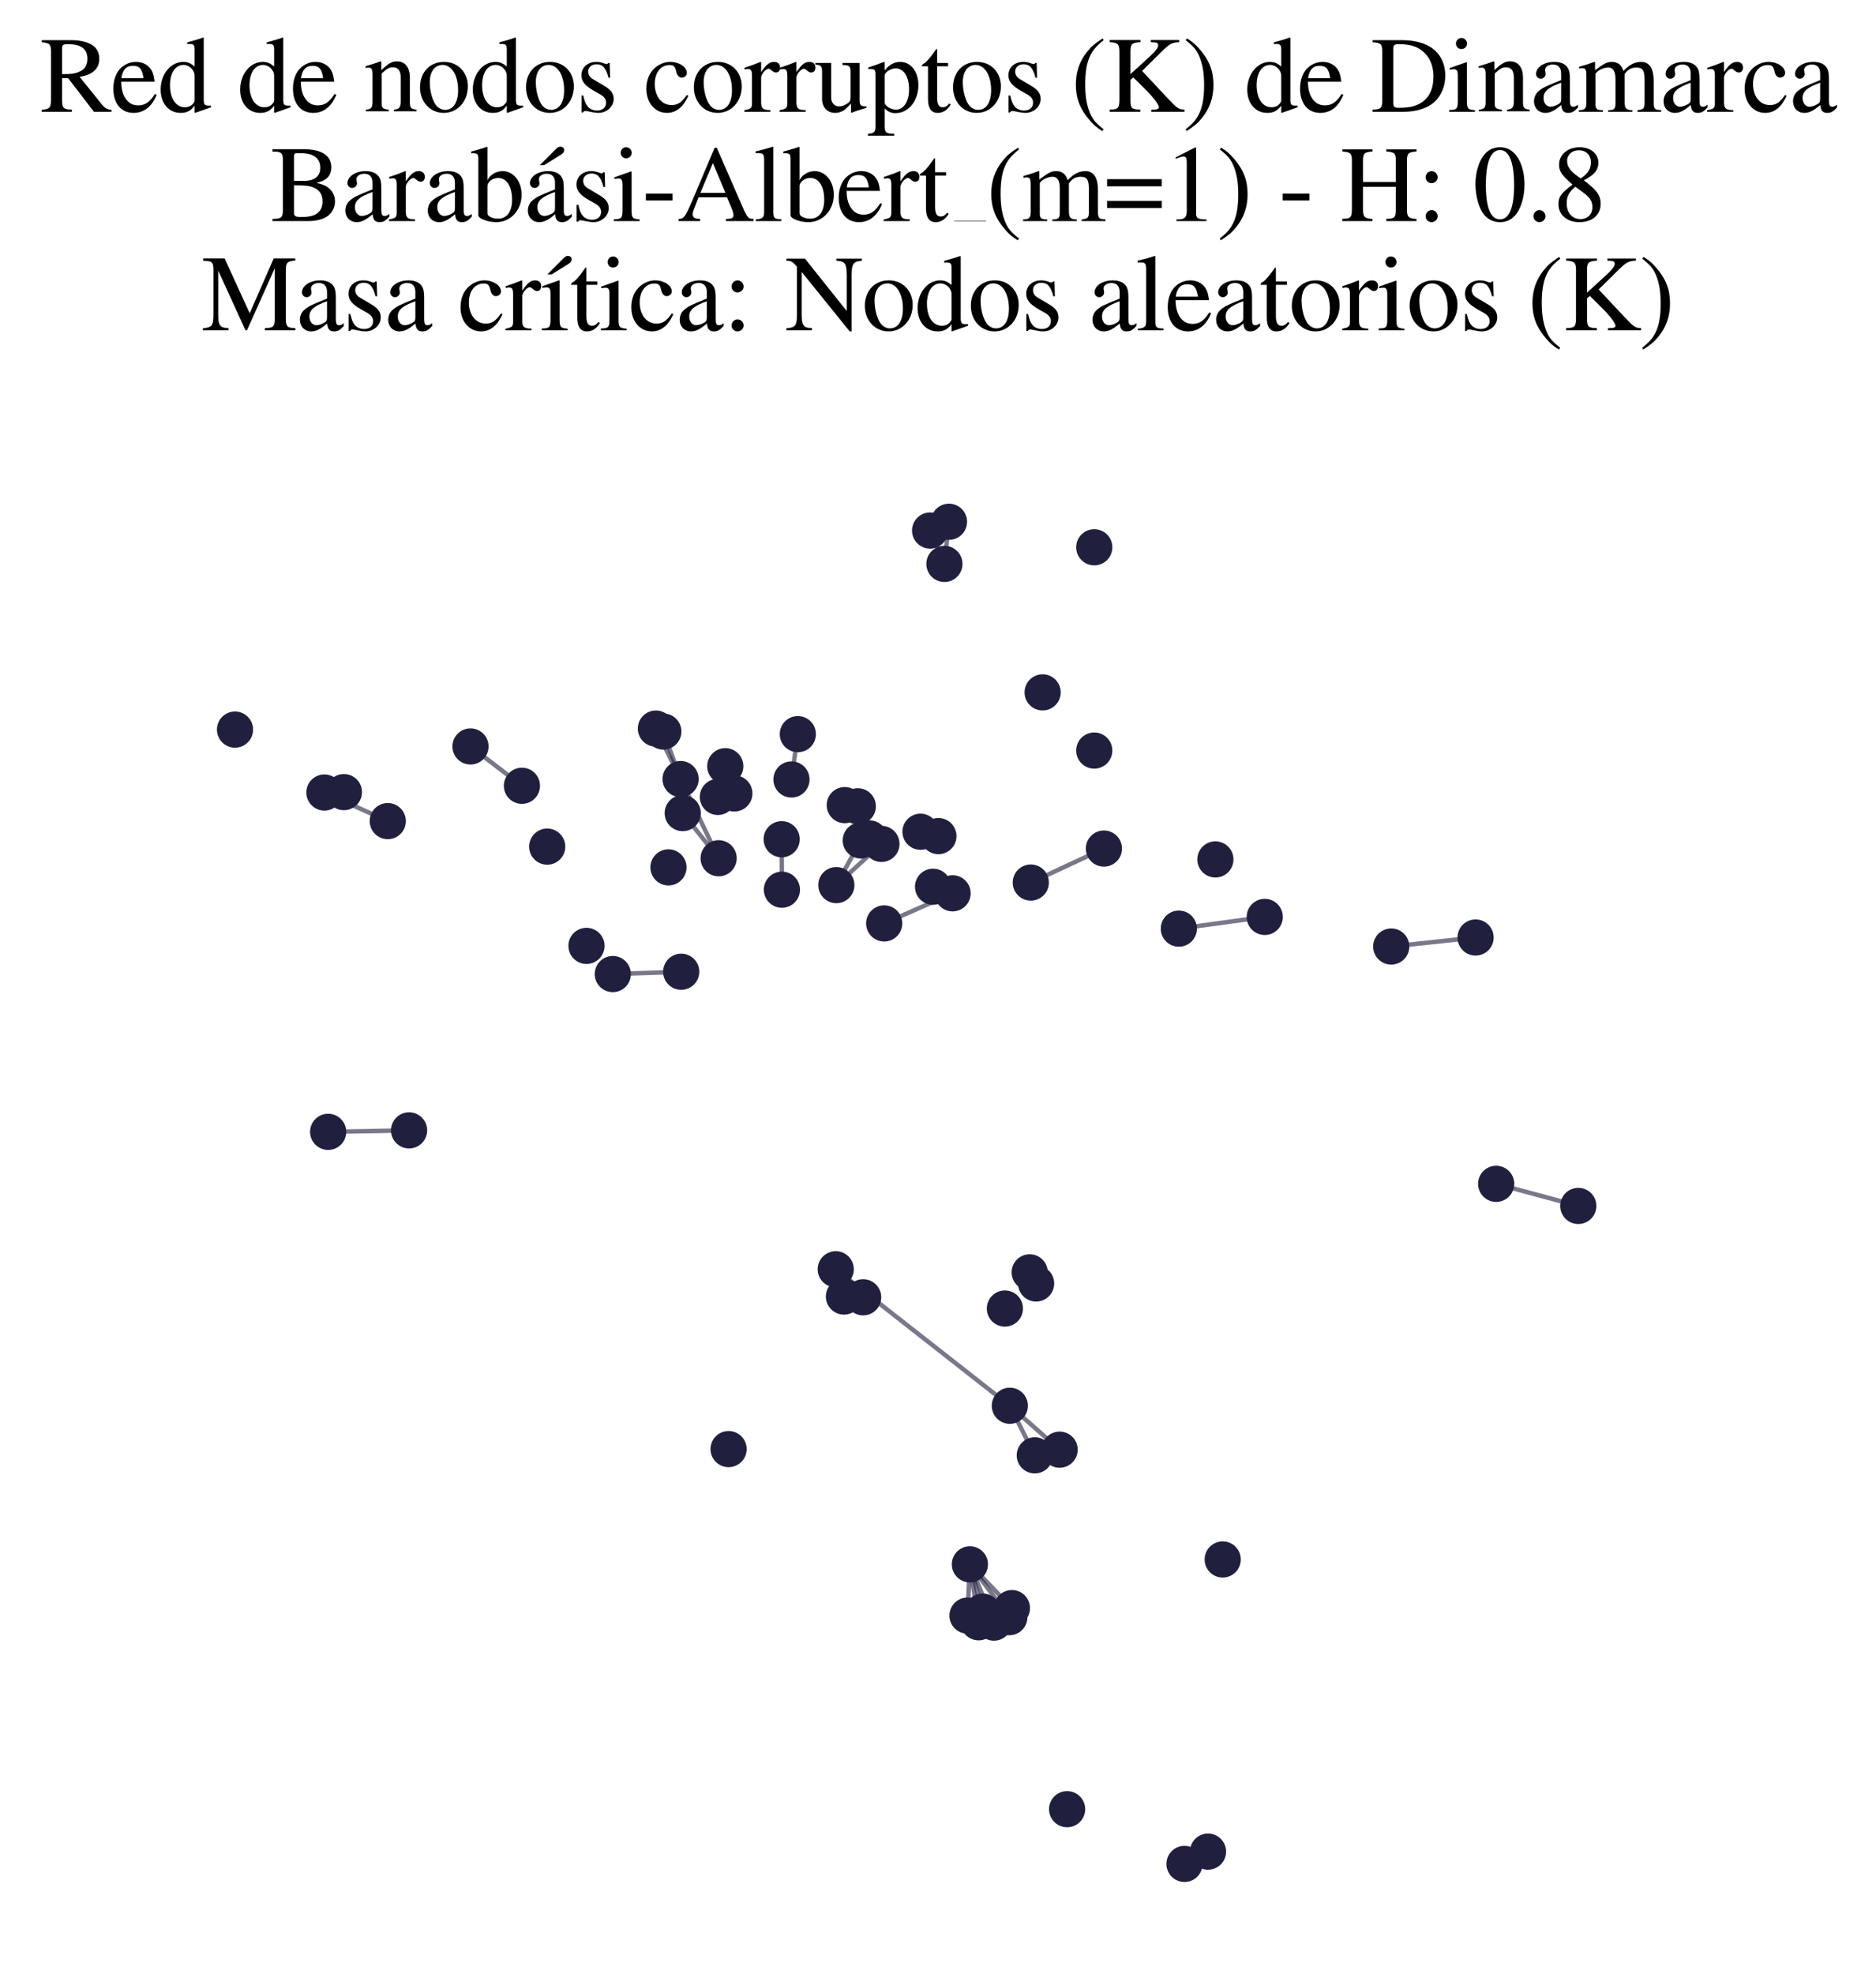 <?xml version="1.0" encoding="utf-8" standalone="no"?>
<!DOCTYPE svg PUBLIC "-//W3C//DTD SVG 1.1//EN"
  "http://www.w3.org/Graphics/SVG/1.1/DTD/svg11.dtd">
<svg xmlns:xlink="http://www.w3.org/1999/xlink" width="169.215pt" height="177.988pt" viewBox="0 0 169.215 177.988" xmlns="http://www.w3.org/2000/svg" version="1.1">
 <defs>
  <style type="text/css">*{stroke-linejoin: round; stroke-linecap: butt}</style>
 </defs>
 <g id="figure_1">
  <g id="patch_1">
   <path d="M 0 177.988 
L 169.215 177.988 
L 169.215 -0 
L 0 -0 
z
" style="fill: #ffffff"/>
  </g>
  <g id="axes_1">
   <g id="LineCollection_1">
    <path d="M 61.58 73.325 
L 64.821 77.398 
" clip-path="url(#p1eff05fea4)" style="fill: none; stroke: #201f3d; stroke-opacity: 0.6; stroke-width: 0.4"/>
    <path d="M 75.383 114.462 
L 91.087 126.771 
" clip-path="url(#p1eff05fea4)" style="fill: none; stroke: #201f3d; stroke-opacity: 0.6; stroke-width: 0.4"/>
    <path d="M 75.383 114.462 
L 76.123 116.921 
" clip-path="url(#p1eff05fea4)" style="fill: none; stroke: #201f3d; stroke-opacity: 0.6; stroke-width: 0.4"/>
    <path d="M 75.383 114.462 
L 77.856 116.989 
" clip-path="url(#p1eff05fea4)" style="fill: none; stroke: #201f3d; stroke-opacity: 0.6; stroke-width: 0.4"/>
    <path d="M 114.081 82.687 
L 106.331 83.744 
" clip-path="url(#p1eff05fea4)" style="fill: none; stroke: #201f3d; stroke-opacity: 0.6; stroke-width: 0.4"/>
    <path d="M 85.598 47.052 
L 85.186 50.854 
" clip-path="url(#p1eff05fea4)" style="fill: none; stroke: #201f3d; stroke-opacity: 0.6; stroke-width: 0.4"/>
    <path d="M 83.895 47.844 
L 85.186 50.854 
" clip-path="url(#p1eff05fea4)" style="fill: none; stroke: #201f3d; stroke-opacity: 0.6; stroke-width: 0.4"/>
    <path d="M 91.087 126.771 
L 95.578 130.73 
" clip-path="url(#p1eff05fea4)" style="fill: none; stroke: #201f3d; stroke-opacity: 0.6; stroke-width: 0.4"/>
    <path d="M 91.087 126.771 
L 93.338 131.243 
" clip-path="url(#p1eff05fea4)" style="fill: none; stroke: #201f3d; stroke-opacity: 0.6; stroke-width: 0.4"/>
    <path d="M 47.078 70.862 
L 42.438 67.315 
" clip-path="url(#p1eff05fea4)" style="fill: none; stroke: #201f3d; stroke-opacity: 0.6; stroke-width: 0.4"/>
    <path d="M 142.362 108.751 
L 134.954 106.757 
" clip-path="url(#p1eff05fea4)" style="fill: none; stroke: #201f3d; stroke-opacity: 0.6; stroke-width: 0.4"/>
    <path d="M 87.484 141.071 
L 88.27 146.296 
" clip-path="url(#p1eff05fea4)" style="fill: none; stroke: #201f3d; stroke-opacity: 0.6; stroke-width: 0.4"/>
    <path d="M 87.484 141.071 
L 88.639 145.334 
" clip-path="url(#p1eff05fea4)" style="fill: none; stroke: #201f3d; stroke-opacity: 0.6; stroke-width: 0.4"/>
    <path d="M 87.484 141.071 
L 89.654 146.326 
" clip-path="url(#p1eff05fea4)" style="fill: none; stroke: #201f3d; stroke-opacity: 0.6; stroke-width: 0.4"/>
    <path d="M 87.484 141.071 
L 91.042 145.837 
" clip-path="url(#p1eff05fea4)" style="fill: none; stroke: #201f3d; stroke-opacity: 0.6; stroke-width: 0.4"/>
    <path d="M 87.484 141.071 
L 91.275 145.018 
" clip-path="url(#p1eff05fea4)" style="fill: none; stroke: #201f3d; stroke-opacity: 0.6; stroke-width: 0.4"/>
    <path d="M 87.484 141.071 
L 87.269 145.694 
" clip-path="url(#p1eff05fea4)" style="fill: none; stroke: #201f3d; stroke-opacity: 0.6; stroke-width: 0.4"/>
    <path d="M 61.445 87.631 
L 55.275 87.841 
" clip-path="url(#p1eff05fea4)" style="fill: none; stroke: #201f3d; stroke-opacity: 0.6; stroke-width: 0.4"/>
    <path d="M 59.833 65.971 
L 61.389 70.254 
" clip-path="url(#p1eff05fea4)" style="fill: none; stroke: #201f3d; stroke-opacity: 0.6; stroke-width: 0.4"/>
    <path d="M 61.389 70.254 
L 64.821 77.398 
" clip-path="url(#p1eff05fea4)" style="fill: none; stroke: #201f3d; stroke-opacity: 0.6; stroke-width: 0.4"/>
    <path d="M 61.389 70.254 
L 59.16 65.703 
" clip-path="url(#p1eff05fea4)" style="fill: none; stroke: #201f3d; stroke-opacity: 0.6; stroke-width: 0.4"/>
    <path d="M 77.643 75.791 
L 75.438 79.819 
" clip-path="url(#p1eff05fea4)" style="fill: none; stroke: #201f3d; stroke-opacity: 0.6; stroke-width: 0.4"/>
    <path d="M 75.438 79.819 
L 79.507 76.102 
" clip-path="url(#p1eff05fea4)" style="fill: none; stroke: #201f3d; stroke-opacity: 0.6; stroke-width: 0.4"/>
    <path d="M 125.489 85.357 
L 133.097 84.544 
" clip-path="url(#p1eff05fea4)" style="fill: none; stroke: #201f3d; stroke-opacity: 0.6; stroke-width: 0.4"/>
    <path d="M 85.923 80.558 
L 79.754 83.274 
" clip-path="url(#p1eff05fea4)" style="fill: none; stroke: #201f3d; stroke-opacity: 0.6; stroke-width: 0.4"/>
    <path d="M 34.977 74.047 
L 29.261 71.468 
" clip-path="url(#p1eff05fea4)" style="fill: none; stroke: #201f3d; stroke-opacity: 0.6; stroke-width: 0.4"/>
    <path d="M 36.899 101.936 
L 29.599 102.069 
" clip-path="url(#p1eff05fea4)" style="fill: none; stroke: #201f3d; stroke-opacity: 0.6; stroke-width: 0.4"/>
    <path d="M 71.964 66.204 
L 71.39 70.292 
" clip-path="url(#p1eff05fea4)" style="fill: none; stroke: #201f3d; stroke-opacity: 0.6; stroke-width: 0.4"/>
    <path d="M 70.507 75.682 
L 70.529 80.233 
" clip-path="url(#p1eff05fea4)" style="fill: none; stroke: #201f3d; stroke-opacity: 0.6; stroke-width: 0.4"/>
    <path d="M 99.572 76.523 
L 92.979 79.588 
" clip-path="url(#p1eff05fea4)" style="fill: none; stroke: #201f3d; stroke-opacity: 0.6; stroke-width: 0.4"/>
   </g>
   <g id="PathCollection_1">
    <defs>
     <path id="mbe5f9eecb4" d="M 0 1.581 
C 0.419 1.581 0.822 1.415 1.118 1.118 
C 1.415 0.822 1.581 0.419 1.581 0 
C 1.581 -0.419 1.415 -0.822 1.118 -1.118 
C 0.822 -1.415 0.419 -1.581 0 -1.581 
C -0.419 -1.581 -0.822 -1.415 -1.118 -1.118 
C -1.415 -0.822 -1.581 -0.419 -1.581 0 
C -1.581 0.419 -1.415 0.822 -1.118 1.118 
C -0.822 1.415 -0.419 1.581 0 1.581 
z
" style="stroke: #201f3d; stroke-width: 0.1"/>
    </defs>
    <g clip-path="url(#p1eff05fea4)">
     <use xlink:href="#mbe5f9eecb4" x="77.374" y="72.712" style="fill: #201f3d; stroke: #201f3d; stroke-width: 0.1"/>
     <use xlink:href="#mbe5f9eecb4" x="64.752" y="71.866" style="fill: #201f3d; stroke: #201f3d; stroke-width: 0.1"/>
     <use xlink:href="#mbe5f9eecb4" x="65.421" y="69.096" style="fill: #201f3d; stroke: #201f3d; stroke-width: 0.1"/>
     <use xlink:href="#mbe5f9eecb4" x="91.087" y="126.771" style="fill: #201f3d; stroke: #201f3d; stroke-width: 0.1"/>
     <use xlink:href="#mbe5f9eecb4" x="108.964" y="166.979" style="fill: #201f3d; stroke: #201f3d; stroke-width: 0.1"/>
     <use xlink:href="#mbe5f9eecb4" x="78.429" y="75.611" style="fill: #201f3d; stroke: #201f3d; stroke-width: 0.1"/>
     <use xlink:href="#mbe5f9eecb4" x="75.383" y="114.462" style="fill: #201f3d; stroke: #201f3d; stroke-width: 0.1"/>
     <use xlink:href="#mbe5f9eecb4" x="55.275" y="87.841" style="fill: #201f3d; stroke: #201f3d; stroke-width: 0.1"/>
     <use xlink:href="#mbe5f9eecb4" x="99.572" y="76.523" style="fill: #201f3d; stroke: #201f3d; stroke-width: 0.1"/>
     <use xlink:href="#mbe5f9eecb4" x="110.288" y="140.632" style="fill: #201f3d; stroke: #201f3d; stroke-width: 0.1"/>
     <use xlink:href="#mbe5f9eecb4" x="83.029" y="75.006" style="fill: #201f3d; stroke: #201f3d; stroke-width: 0.1"/>
     <use xlink:href="#mbe5f9eecb4" x="83.895" y="47.844" style="fill: #201f3d; stroke: #201f3d; stroke-width: 0.1"/>
     <use xlink:href="#mbe5f9eecb4" x="60.295" y="78.22" style="fill: #201f3d; stroke: #201f3d; stroke-width: 0.1"/>
     <use xlink:href="#mbe5f9eecb4" x="85.598" y="47.052" style="fill: #201f3d; stroke: #201f3d; stroke-width: 0.1"/>
     <use xlink:href="#mbe5f9eecb4" x="98.702" y="67.686" style="fill: #201f3d; stroke: #201f3d; stroke-width: 0.1"/>
     <use xlink:href="#mbe5f9eecb4" x="88.27" y="146.296" style="fill: #201f3d; stroke: #201f3d; stroke-width: 0.1"/>
     <use xlink:href="#mbe5f9eecb4" x="93.457" y="115.744" style="fill: #201f3d; stroke: #201f3d; stroke-width: 0.1"/>
     <use xlink:href="#mbe5f9eecb4" x="91.275" y="145.018" style="fill: #201f3d; stroke: #201f3d; stroke-width: 0.1"/>
     <use xlink:href="#mbe5f9eecb4" x="133.097" y="84.544" style="fill: #201f3d; stroke: #201f3d; stroke-width: 0.1"/>
     <use xlink:href="#mbe5f9eecb4" x="89.654" y="146.326" style="fill: #201f3d; stroke: #201f3d; stroke-width: 0.1"/>
     <use xlink:href="#mbe5f9eecb4" x="34.977" y="74.047" style="fill: #201f3d; stroke: #201f3d; stroke-width: 0.1"/>
     <use xlink:href="#mbe5f9eecb4" x="66.239" y="71.552" style="fill: #201f3d; stroke: #201f3d; stroke-width: 0.1"/>
     <use xlink:href="#mbe5f9eecb4" x="70.507" y="75.682" style="fill: #201f3d; stroke: #201f3d; stroke-width: 0.1"/>
     <use xlink:href="#mbe5f9eecb4" x="77.856" y="116.989" style="fill: #201f3d; stroke: #201f3d; stroke-width: 0.1"/>
     <use xlink:href="#mbe5f9eecb4" x="36.899" y="101.936" style="fill: #201f3d; stroke: #201f3d; stroke-width: 0.1"/>
     <use xlink:href="#mbe5f9eecb4" x="52.901" y="85.299" style="fill: #201f3d; stroke: #201f3d; stroke-width: 0.1"/>
     <use xlink:href="#mbe5f9eecb4" x="42.438" y="67.315" style="fill: #201f3d; stroke: #201f3d; stroke-width: 0.1"/>
     <use xlink:href="#mbe5f9eecb4" x="96.253" y="163.151" style="fill: #201f3d; stroke: #201f3d; stroke-width: 0.1"/>
     <use xlink:href="#mbe5f9eecb4" x="92.979" y="79.588" style="fill: #201f3d; stroke: #201f3d; stroke-width: 0.1"/>
     <use xlink:href="#mbe5f9eecb4" x="49.358" y="76.348" style="fill: #201f3d; stroke: #201f3d; stroke-width: 0.1"/>
     <use xlink:href="#mbe5f9eecb4" x="76.199" y="72.606" style="fill: #201f3d; stroke: #201f3d; stroke-width: 0.1"/>
     <use xlink:href="#mbe5f9eecb4" x="31.021" y="71.433" style="fill: #201f3d; stroke: #201f3d; stroke-width: 0.1"/>
     <use xlink:href="#mbe5f9eecb4" x="92.879" y="114.74" style="fill: #201f3d; stroke: #201f3d; stroke-width: 0.1"/>
     <use xlink:href="#mbe5f9eecb4" x="79.754" y="83.274" style="fill: #201f3d; stroke: #201f3d; stroke-width: 0.1"/>
     <use xlink:href="#mbe5f9eecb4" x="125.489" y="85.357" style="fill: #201f3d; stroke: #201f3d; stroke-width: 0.1"/>
     <use xlink:href="#mbe5f9eecb4" x="61.445" y="87.631" style="fill: #201f3d; stroke: #201f3d; stroke-width: 0.1"/>
     <use xlink:href="#mbe5f9eecb4" x="106.842" y="168.088" style="fill: #201f3d; stroke: #201f3d; stroke-width: 0.1"/>
     <use xlink:href="#mbe5f9eecb4" x="70.529" y="80.233" style="fill: #201f3d; stroke: #201f3d; stroke-width: 0.1"/>
     <use xlink:href="#mbe5f9eecb4" x="106.331" y="83.744" style="fill: #201f3d; stroke: #201f3d; stroke-width: 0.1"/>
     <use xlink:href="#mbe5f9eecb4" x="87.269" y="145.694" style="fill: #201f3d; stroke: #201f3d; stroke-width: 0.1"/>
     <use xlink:href="#mbe5f9eecb4" x="142.362" y="108.751" style="fill: #201f3d; stroke: #201f3d; stroke-width: 0.1"/>
     <use xlink:href="#mbe5f9eecb4" x="59.16" y="65.703" style="fill: #201f3d; stroke: #201f3d; stroke-width: 0.1"/>
     <use xlink:href="#mbe5f9eecb4" x="93.338" y="131.243" style="fill: #201f3d; stroke: #201f3d; stroke-width: 0.1"/>
     <use xlink:href="#mbe5f9eecb4" x="47.078" y="70.862" style="fill: #201f3d; stroke: #201f3d; stroke-width: 0.1"/>
     <use xlink:href="#mbe5f9eecb4" x="29.261" y="71.468" style="fill: #201f3d; stroke: #201f3d; stroke-width: 0.1"/>
     <use xlink:href="#mbe5f9eecb4" x="88.639" y="145.334" style="fill: #201f3d; stroke: #201f3d; stroke-width: 0.1"/>
     <use xlink:href="#mbe5f9eecb4" x="98.703" y="49.354" style="fill: #201f3d; stroke: #201f3d; stroke-width: 0.1"/>
     <use xlink:href="#mbe5f9eecb4" x="87.484" y="141.071" style="fill: #201f3d; stroke: #201f3d; stroke-width: 0.1"/>
     <use xlink:href="#mbe5f9eecb4" x="77.643" y="75.791" style="fill: #201f3d; stroke: #201f3d; stroke-width: 0.1"/>
     <use xlink:href="#mbe5f9eecb4" x="21.198" y="65.795" style="fill: #201f3d; stroke: #201f3d; stroke-width: 0.1"/>
     <use xlink:href="#mbe5f9eecb4" x="64.821" y="77.398" style="fill: #201f3d; stroke: #201f3d; stroke-width: 0.1"/>
     <use xlink:href="#mbe5f9eecb4" x="84.161" y="79.967" style="fill: #201f3d; stroke: #201f3d; stroke-width: 0.1"/>
     <use xlink:href="#mbe5f9eecb4" x="91.042" y="145.837" style="fill: #201f3d; stroke: #201f3d; stroke-width: 0.1"/>
     <use xlink:href="#mbe5f9eecb4" x="29.599" y="102.069" style="fill: #201f3d; stroke: #201f3d; stroke-width: 0.1"/>
     <use xlink:href="#mbe5f9eecb4" x="61.389" y="70.254" style="fill: #201f3d; stroke: #201f3d; stroke-width: 0.1"/>
     <use xlink:href="#mbe5f9eecb4" x="65.718" y="130.678" style="fill: #201f3d; stroke: #201f3d; stroke-width: 0.1"/>
     <use xlink:href="#mbe5f9eecb4" x="59.833" y="65.971" style="fill: #201f3d; stroke: #201f3d; stroke-width: 0.1"/>
     <use xlink:href="#mbe5f9eecb4" x="95.578" y="130.73" style="fill: #201f3d; stroke: #201f3d; stroke-width: 0.1"/>
     <use xlink:href="#mbe5f9eecb4" x="90.641" y="118.003" style="fill: #201f3d; stroke: #201f3d; stroke-width: 0.1"/>
     <use xlink:href="#mbe5f9eecb4" x="114.081" y="82.687" style="fill: #201f3d; stroke: #201f3d; stroke-width: 0.1"/>
     <use xlink:href="#mbe5f9eecb4" x="71.964" y="66.204" style="fill: #201f3d; stroke: #201f3d; stroke-width: 0.1"/>
     <use xlink:href="#mbe5f9eecb4" x="85.923" y="80.558" style="fill: #201f3d; stroke: #201f3d; stroke-width: 0.1"/>
     <use xlink:href="#mbe5f9eecb4" x="134.954" y="106.757" style="fill: #201f3d; stroke: #201f3d; stroke-width: 0.1"/>
     <use xlink:href="#mbe5f9eecb4" x="109.629" y="77.503" style="fill: #201f3d; stroke: #201f3d; stroke-width: 0.1"/>
     <use xlink:href="#mbe5f9eecb4" x="75.438" y="79.819" style="fill: #201f3d; stroke: #201f3d; stroke-width: 0.1"/>
     <use xlink:href="#mbe5f9eecb4" x="71.39" y="70.292" style="fill: #201f3d; stroke: #201f3d; stroke-width: 0.1"/>
     <use xlink:href="#mbe5f9eecb4" x="85.186" y="50.854" style="fill: #201f3d; stroke: #201f3d; stroke-width: 0.1"/>
     <use xlink:href="#mbe5f9eecb4" x="61.58" y="73.325" style="fill: #201f3d; stroke: #201f3d; stroke-width: 0.1"/>
     <use xlink:href="#mbe5f9eecb4" x="84.645" y="75.4" style="fill: #201f3d; stroke: #201f3d; stroke-width: 0.1"/>
     <use xlink:href="#mbe5f9eecb4" x="76.123" y="116.921" style="fill: #201f3d; stroke: #201f3d; stroke-width: 0.1"/>
     <use xlink:href="#mbe5f9eecb4" x="94.045" y="62.438" style="fill: #201f3d; stroke: #201f3d; stroke-width: 0.1"/>
     <use xlink:href="#mbe5f9eecb4" x="79.507" y="76.102" style="fill: #201f3d; stroke: #201f3d; stroke-width: 0.1"/>
    </g>
   </g>
   <g id="text_1">
    <!-- Red de nodos corruptos (K) de Dinamarca -->
    <g transform="translate(3.6 10.084) scale(0.096 -0.096)">
     <defs>
      <path id="NimbusRomNo9L-Regu-52" d="M 4218 121 
C 3974 140 3846 205 3661 424 
L 2342 2061 
C 2771 2143 2963 2219 3174 2388 
C 3379 2553 3501 2818 3501 3113 
C 3501 3385 3418 3618 3251 3801 
C 3008 4059 2477 4224 1875 4224 
L 109 4224 
L 109 4102 
C 589 4051 653 3981 653 3528 
L 653 765 
C 653 236 589 159 109 121 
L 109 0 
L 1882 0 
L 1882 134 
C 1389 134 1306 219 1306 692 
L 1306 1984 
L 1664 1984 
L 3187 0 
L 4218 0 
L 4218 121 
z
M 1306 3762 
C 1306 3937 1376 3987 1632 3987 
C 2432 3987 2803 3716 2803 3123 
C 2803 2807 2669 2542 2438 2423 
C 2144 2258 1920 2221 1306 2221 
L 1306 3762 
z
" transform="scale(0.016)"/>
      <path id="NimbusRomNo9L-Regu-65" d="M 2611 1053 
C 2304 564 2029 378 1619 378 
C 1254 378 979 564 794 930 
C 678 1174 634 1386 621 1779 
L 2592 1779 
C 2541 2193 2477 2377 2317 2581 
C 2125 2811 1830 2944 1498 2944 
C 1178 2944 877 2829 634 2611 
C 333 2349 160 1894 160 1370 
C 160 486 621 -64 1357 -64 
C 1965 -64 2445 315 2714 1008 
L 2611 1053 
z
M 634 1984 
C 704 2479 922 2714 1312 2714 
C 1702 2714 1856 2535 1939 1984 
L 634 1984 
z
" transform="scale(0.016)"/>
      <path id="NimbusRomNo9L-Regu-64" d="M 2202 -64 
L 3142 269 
L 3142 365 
C 3027 365 3014 365 2995 365 
C 2765 365 2714 435 2714 731 
L 2714 4364 
L 2682 4377 
C 2374 4268 2150 4204 1741 4096 
L 1741 3994 
C 1792 4000 1830 4000 1882 4000 
C 2118 4000 2176 3936 2176 3672 
L 2176 2669 
C 1933 2874 1760 2944 1504 2944 
C 768 2944 173 2221 173 1312 
C 173 493 653 -64 1357 -64 
C 1715 -64 1958 64 2176 365 
L 2176 -45 
L 2202 -64 
z
M 2176 653 
C 2176 608 2131 531 2067 461 
C 1952 333 1792 269 1606 269 
C 1075 269 723 781 723 1568 
C 723 2291 1037 2765 1523 2765 
C 1862 2765 2176 2464 2176 2125 
L 2176 653 
z
" transform="scale(0.016)"/>
      <path id="NimbusRomNo9L-Regu-6e" d="M 102 2579 
C 141 2598 205 2605 275 2605 
C 454 2605 512 2509 512 2195 
L 512 608 
C 512 243 442 154 115 128 
L 115 32 
L 1472 32 
L 1472 128 
C 1146 154 1050 230 1050 461 
L 1050 2259 
C 1357 2547 1498 2624 1709 2624 
C 2022 2624 2176 2426 2176 2003 
L 2176 666 
C 2176 262 2093 154 1773 128 
L 1773 32 
L 3104 32 
L 3104 128 
C 2790 160 2714 237 2714 550 
L 2714 2016 
C 2714 2618 2432 2976 1958 2976 
C 1664 2976 1466 2867 1030 2458 
L 1030 2963 
L 986 2976 
C 672 2861 454 2790 102 2688 
L 102 2579 
z
" transform="scale(0.016)"/>
      <path id="NimbusRomNo9L-Regu-6f" d="M 1600 2944 
C 768 2944 186 2330 186 1446 
C 186 582 781 -64 1587 -64 
C 2394 -64 3008 614 3008 1498 
C 3008 2336 2419 2944 1600 2944 
z
M 1517 2765 
C 2054 2765 2432 2150 2432 1274 
C 2432 550 2144 115 1664 115 
C 1414 115 1178 269 1043 525 
C 864 858 762 1306 762 1760 
C 762 2368 1062 2765 1517 2765 
z
" transform="scale(0.016)"/>
      <path id="NimbusRomNo9L-Regu-73" d="M 2016 2010 
L 1990 2880 
L 1920 2880 
L 1907 2867 
C 1850 2822 1843 2816 1818 2816 
C 1779 2816 1715 2829 1645 2861 
C 1504 2915 1363 2944 1197 2944 
C 691 2944 326 2616 326 2154 
C 326 1796 531 1539 1075 1231 
L 1446 1020 
C 1670 892 1779 737 1779 539 
C 1779 256 1574 77 1248 77 
C 1030 77 832 159 710 298 
C 576 455 518 600 435 960 
L 333 960 
L 333 -39 
L 416 -39 
C 461 33 486 48 563 48 
C 621 48 710 35 858 -2 
C 1037 -39 1210 -64 1325 -64 
C 1818 -64 2227 308 2227 757 
C 2227 1077 2074 1289 1690 1520 
L 998 1930 
C 819 2033 723 2194 723 2367 
C 723 2624 922 2803 1216 2803 
C 1581 2803 1773 2583 1920 2010 
L 2016 2010 
z
" transform="scale(0.016)"/>
      <path id="NimbusRomNo9L-Regu-63" d="M 2547 998 
C 2240 550 2010 397 1645 397 
C 1062 397 653 909 653 1645 
C 653 2304 1005 2758 1523 2758 
C 1754 2758 1837 2688 1901 2451 
L 1939 2310 
C 1990 2131 2106 2016 2240 2016 
C 2406 2016 2547 2138 2547 2285 
C 2547 2643 2099 2944 1562 2944 
C 1248 2944 922 2816 659 2586 
C 339 2304 160 1869 160 1363 
C 160 531 666 -64 1376 -64 
C 1664 -64 1920 38 2150 237 
C 2323 390 2445 563 2637 941 
L 2547 998 
z
" transform="scale(0.016)"/>
      <path id="NimbusRomNo9L-Regu-72" d="M 45 2496 
C 134 2515 192 2522 269 2522 
C 429 2522 486 2419 486 2138 
L 486 538 
C 486 218 442 173 32 96 
L 32 0 
L 1568 0 
L 1568 102 
C 1133 102 1024 199 1024 565 
L 1024 2013 
C 1024 2219 1299 2541 1472 2541 
C 1510 2541 1568 2509 1638 2445 
C 1741 2355 1811 2317 1894 2317 
C 2048 2317 2144 2426 2144 2605 
C 2144 2816 2010 2944 1792 2944 
C 1523 2944 1338 2797 1024 2343 
L 1024 2931 
L 992 2944 
C 653 2803 422 2721 45 2599 
L 45 2496 
z
" transform="scale(0.016)"/>
      <path id="NimbusRomNo9L-Regu-75" d="M 3066 320 
L 3034 320 
C 2739 320 2669 390 2669 685 
L 2669 2880 
L 1658 2880 
L 1658 2758 
C 2054 2758 2131 2694 2131 2375 
L 2131 875 
C 2131 697 2099 607 2010 537 
C 1837 397 1638 320 1446 320 
C 1197 320 992 537 992 805 
L 992 2880 
L 58 2880 
L 58 2778 
C 365 2778 454 2682 454 2387 
L 454 770 
C 454 263 762 -64 1229 -64 
C 1466 -64 1715 38 1888 211 
L 2163 486 
L 2163 -45 
L 2189 -58 
C 2509 70 2739 141 3066 230 
L 3066 320 
z
" transform="scale(0.016)"/>
      <path id="NimbusRomNo9L-Regu-70" d="M 58 2516 
C 115 2522 160 2522 218 2522 
C 435 2522 480 2458 480 2155 
L 480 -855 
C 480 -1189 410 -1261 32 -1299 
L 32 -1408 
L 1581 -1408 
L 1581 -1293 
C 1101 -1293 1018 -1222 1018 -816 
L 1018 199 
C 1242 -13 1395 -77 1664 -77 
C 2419 -77 3008 643 3008 1575 
C 3008 2372 2560 2944 1939 2944 
C 1581 2944 1299 2784 1018 2438 
L 1018 2931 
L 979 2944 
C 634 2810 410 2726 58 2618 
L 58 2516 
z
M 1018 2136 
C 1018 2329 1376 2560 1670 2560 
C 2144 2560 2458 2071 2458 1324 
C 2458 611 2144 128 1683 128 
C 1382 128 1018 359 1018 552 
L 1018 2136 
z
" transform="scale(0.016)"/>
      <path id="NimbusRomNo9L-Regu-74" d="M 1632 2880 
L 986 2880 
L 986 3622 
C 986 3686 979 3706 941 3706 
C 896 3648 858 3590 813 3526 
C 570 3174 294 2867 192 2841 
C 122 2794 83 2748 83 2715 
C 83 2695 90 2682 109 2682 
L 448 2682 
L 448 751 
C 448 212 640 -64 1018 -64 
C 1331 -64 1574 90 1786 423 
L 1702 493 
C 1568 333 1459 269 1318 269 
C 1082 269 986 443 986 847 
L 986 2682 
L 1632 2682 
L 1632 2880 
z
" transform="scale(0.016)"/>
      <path id="NimbusRomNo9L-Regu-28" d="M 1888 4326 
C 1414 4019 1222 3853 986 3558 
C 531 3002 307 2362 307 1613 
C 307 800 544 173 1107 -480 
C 1370 -787 1536 -928 1869 -1133 
L 1946 -1030 
C 1434 -627 1254 -403 1082 77 
C 928 506 858 992 858 1632 
C 858 2304 941 2829 1114 3226 
C 1293 3622 1485 3853 1946 4224 
L 1888 4326 
z
" transform="scale(0.016)"/>
      <path id="NimbusRomNo9L-Regu-4b" d="M 2643 4109 
C 2720 4096 2784 4096 2810 4096 
C 3002 4096 3078 4045 3078 3917 
C 3078 3775 2931 3583 2579 3257 
L 1446 2224 
L 1446 3534 
C 1446 4000 1517 4071 2035 4109 
L 2035 4231 
L 218 4231 
L 218 4109 
C 717 4071 794 3988 794 3531 
L 794 750 
C 794 217 723 134 218 134 
L 218 0 
L 2022 0 
L 2022 134 
C 1523 134 1446 211 1446 683 
L 1446 1891 
L 1613 2026 
L 2291 1355 
C 2778 876 3123 422 3123 269 
C 3123 179 3034 134 2854 134 
C 2822 134 2752 134 2675 121 
L 2675 0 
L 4627 0 
L 4627 134 
C 4294 134 4205 198 3622 816 
L 2131 2409 
L 3347 3611 
C 3782 4026 3885 4077 4320 4109 
L 4320 4231 
L 2643 4231 
L 2643 4109 
z
" transform="scale(0.016)"/>
      <path id="NimbusRomNo9L-Regu-29" d="M 243 -1133 
C 717 -826 909 -659 1146 -365 
C 1600 192 1824 832 1824 1581 
C 1824 2400 1587 3021 1024 3674 
C 762 3981 595 4122 262 4326 
L 186 4224 
C 698 3821 870 3597 1050 3117 
C 1203 2688 1274 2202 1274 1562 
C 1274 896 1190 365 1018 -26 
C 838 -429 646 -659 186 -1030 
L 243 -1133 
z
" transform="scale(0.016)"/>
      <path id="NimbusRomNo9L-Regu-44" d="M 666 679 
C 666 217 589 134 102 134 
L 102 0 
L 1920 0 
C 2662 0 3334 210 3731 568 
C 4147 944 4384 1512 4384 2131 
C 4384 2706 4192 3203 3840 3554 
C 3405 3994 2707 4224 1830 4224 
L 102 4224 
L 102 4102 
C 608 4057 666 4000 666 3525 
L 666 679 
z
M 1318 3738 
C 1318 3936 1389 3987 1651 3987 
C 2202 3987 2618 3885 2925 3668 
C 3424 3323 3686 2775 3686 2087 
C 3686 1334 3424 798 2906 498 
C 2579 314 2208 237 1651 237 
C 1395 237 1318 294 1318 498 
L 1318 3738 
z
" transform="scale(0.016)"/>
      <path id="NimbusRomNo9L-Regu-69" d="M 1120 2929 
L 128 2579 
L 128 2484 
L 179 2490 
C 256 2502 339 2509 397 2509 
C 550 2509 608 2406 608 2125 
L 608 640 
C 608 179 544 109 102 109 
L 102 0 
L 1619 0 
L 1619 96 
C 1197 128 1146 191 1146 650 
L 1146 2910 
L 1120 2929 
z
M 819 4352 
C 646 4352 499 4205 499 4026 
C 499 3847 640 3699 819 3699 
C 1005 3699 1152 3840 1152 4026 
C 1152 4205 1005 4352 819 4352 
z
" transform="scale(0.016)"/>
      <path id="NimbusRomNo9L-Regu-61" d="M 2829 423 
C 2720 333 2643 301 2547 301 
C 2400 301 2355 390 2355 672 
L 2355 1920 
C 2355 2253 2323 2438 2227 2592 
C 2086 2822 1811 2944 1434 2944 
C 832 2944 358 2630 358 2227 
C 358 2080 486 1952 634 1952 
C 787 1952 922 2080 922 2221 
C 922 2246 915 2278 909 2323 
C 896 2381 890 2432 890 2477 
C 890 2650 1094 2790 1350 2790 
C 1664 2790 1837 2605 1837 2259 
L 1837 1869 
C 851 1472 742 1421 467 1178 
C 326 1050 237 832 237 621 
C 237 218 518 -64 909 -64 
C 1190 -64 1453 70 1843 403 
C 1875 70 1990 -64 2253 -64 
C 2470 -64 2605 13 2829 256 
L 2829 423 
z
M 1837 783 
C 1837 584 1805 526 1670 449 
C 1517 359 1338 301 1203 301 
C 979 301 800 520 800 796 
L 800 822 
C 800 1201 1062 1433 1837 1715 
L 1837 783 
z
" transform="scale(0.016)"/>
      <path id="NimbusRomNo9L-Regu-6d" d="M 122 2547 
C 205 2566 256 2573 326 2573 
C 493 2573 550 2470 550 2162 
L 550 539 
C 550 192 461 96 102 96 
L 102 0 
L 1523 0 
L 1523 96 
C 1184 96 1088 166 1088 418 
L 1088 2234 
C 1088 2246 1139 2310 1184 2355 
C 1344 2502 1619 2611 1843 2611 
C 2125 2611 2266 2385 2266 1932 
L 2266 528 
C 2266 167 2195 96 1830 96 
L 1830 0 
L 3264 0 
L 3264 96 
C 2899 96 2803 205 2803 603 
L 2803 2221 
C 2995 2496 3206 2611 3501 2611 
C 3866 2611 3981 2438 3981 1907 
L 3981 557 
C 3981 192 3930 141 3558 96 
L 3558 0 
L 4960 0 
L 4960 96 
L 4794 115 
C 4602 115 4518 230 4518 480 
L 4518 1802 
C 4518 2559 4269 2944 3776 2944 
C 3405 2944 3078 2778 2733 2407 
C 2618 2771 2400 2944 2054 2944 
C 1773 2944 1594 2854 1062 2451 
L 1062 2931 
L 1018 2944 
C 691 2822 474 2752 122 2656 
L 122 2547 
z
" transform="scale(0.016)"/>
     </defs>
     <use xlink:href="#NimbusRomNo9L-Regu-52" transform="scale(0.996)"/>
     <use xlink:href="#NimbusRomNo9L-Regu-65" transform="translate(66.45 0) scale(0.996)"/>
     <use xlink:href="#NimbusRomNo9L-Regu-64" transform="translate(110.684 0) scale(0.996)"/>
     <use xlink:href="#NimbusRomNo9L-Regu-64" transform="translate(185.403 0) scale(0.996)"/>
     <use xlink:href="#NimbusRomNo9L-Regu-65" transform="translate(235.217 0) scale(0.996)"/>
     <use xlink:href="#NimbusRomNo9L-Regu-6e" transform="translate(304.357 0) scale(0.996)"/>
     <use xlink:href="#NimbusRomNo9L-Regu-6f" transform="translate(354.17 0) scale(0.996)"/>
     <use xlink:href="#NimbusRomNo9L-Regu-64" transform="translate(403.983 0) scale(0.996)"/>
     <use xlink:href="#NimbusRomNo9L-Regu-6f" transform="translate(453.796 0) scale(0.996)"/>
     <use xlink:href="#NimbusRomNo9L-Regu-73" transform="translate(503.61 0) scale(0.996)"/>
     <use xlink:href="#NimbusRomNo9L-Regu-63" transform="translate(567.27 0) scale(0.996)"/>
     <use xlink:href="#NimbusRomNo9L-Regu-6f" transform="translate(611.503 0) scale(0.996)"/>
     <use xlink:href="#NimbusRomNo9L-Regu-72" transform="translate(661.317 0) scale(0.996)"/>
     <use xlink:href="#NimbusRomNo9L-Regu-72" transform="translate(694.492 0) scale(0.996)"/>
     <use xlink:href="#NimbusRomNo9L-Regu-75" transform="translate(727.667 0) scale(0.996)"/>
     <use xlink:href="#NimbusRomNo9L-Regu-70" transform="translate(777.48 0) scale(0.996)"/>
     <use xlink:href="#NimbusRomNo9L-Regu-74" transform="translate(827.294 0) scale(0.996)"/>
     <use xlink:href="#NimbusRomNo9L-Regu-6f" transform="translate(854.989 0) scale(0.996)"/>
     <use xlink:href="#NimbusRomNo9L-Regu-73" transform="translate(904.802 0) scale(0.996)"/>
     <use xlink:href="#NimbusRomNo9L-Regu-28" transform="translate(968.462 0) scale(0.996)"/>
     <use xlink:href="#NimbusRomNo9L-Regu-4b" transform="translate(1001.637 0) scale(0.996)"/>
     <use xlink:href="#NimbusRomNo9L-Regu-29" transform="translate(1073.567 0) scale(0.996)"/>
     <use xlink:href="#NimbusRomNo9L-Regu-64" transform="translate(1131.649 0) scale(0.996)"/>
     <use xlink:href="#NimbusRomNo9L-Regu-65" transform="translate(1181.462 0) scale(0.996)"/>
     <use xlink:href="#NimbusRomNo9L-Regu-44" transform="translate(1250.603 0) scale(0.996)"/>
     <use xlink:href="#NimbusRomNo9L-Regu-69" transform="translate(1322.533 0) scale(0.996)"/>
     <use xlink:href="#NimbusRomNo9L-Regu-6e" transform="translate(1350.228 0) scale(0.996)"/>
     <use xlink:href="#NimbusRomNo9L-Regu-61" transform="translate(1400.041 0) scale(0.996)"/>
     <use xlink:href="#NimbusRomNo9L-Regu-6d" transform="translate(1444.275 0) scale(0.996)"/>
     <use xlink:href="#NimbusRomNo9L-Regu-61" transform="translate(1521.783 0) scale(0.996)"/>
     <use xlink:href="#NimbusRomNo9L-Regu-72" transform="translate(1566.016 0) scale(0.996)"/>
     <use xlink:href="#NimbusRomNo9L-Regu-63" transform="translate(1599.192 0) scale(0.996)"/>
     <use xlink:href="#NimbusRomNo9L-Regu-61" transform="translate(1643.425 0) scale(0.996)"/>
    </g>
    <!-- Barabási-Albert_(m=1) - H: 0.8 -->
    <g transform="translate(24.412 19.936) scale(0.096 -0.096)">
     <defs>
      <path id="NimbusRomNo9L-Regu-42" d="M 109 4237 
L 109 4096 
C 646 4096 723 4026 723 3548 
L 723 689 
C 723 212 640 128 109 128 
L 109 0 
L 2246 0 
C 2746 0 3200 136 3437 356 
C 3667 564 3795 855 3795 1165 
C 3795 1451 3680 1710 3482 1897 
C 3290 2072 3117 2150 2701 2253 
C 3034 2335 3168 2398 3322 2531 
C 3482 2671 3578 2903 3578 3163 
C 3578 3871 3008 4237 1901 4237 
L 109 4237 
z
M 1376 2112 
C 1997 2112 2291 2080 2522 1982 
C 2886 1827 3059 1568 3059 1159 
C 3059 809 2925 555 2669 406 
C 2464 290 2202 238 1779 238 
C 1466 238 1376 296 1376 504 
L 1376 2112 
z
M 1376 2368 
L 1376 3812 
C 1376 3944 1421 4001 1517 4001 
L 1798 4001 
C 2534 4001 2925 3699 2925 3137 
C 2925 2646 2586 2368 1984 2368 
L 1376 2368 
z
" transform="scale(0.016)"/>
      <path id="NimbusRomNo9L-Regu-62" d="M 979 4364 
L 947 4377 
C 678 4281 506 4230 205 4147 
L 19 4096 
L 19 3994 
C 58 4000 83 4000 128 4000 
C 384 4000 442 3942 442 3673 
L 442 347 
C 442 147 986 -64 1498 -64 
C 2342 -64 2995 640 2995 1555 
C 2995 2342 2509 2944 1869 2944 
C 1478 2944 1107 2714 979 2400 
L 979 4364 
z
M 979 2061 
C 979 2310 1280 2541 1613 2541 
C 2112 2541 2432 2042 2432 1261 
C 2432 550 2125 141 1600 141 
C 1267 141 979 288 979 448 
L 979 2061 
z
" transform="scale(0.016)"/>
      <path id="NimbusRomNo9L-Regu-b4" d="M 851 3264 
L 1837 3882 
C 1971 3964 2029 4047 2029 4148 
C 2029 4275 1946 4352 1805 4352 
C 1709 4352 1651 4320 1536 4206 
L 595 3264 
L 851 3264 
z
" transform="scale(0.016)"/>
      <path id="NimbusRomNo9L-Regu-2d" d="M 250 1619 
L 250 1216 
L 1824 1216 
L 1824 1619 
L 250 1619 
z
" transform="scale(0.016)"/>
      <path id="NimbusRomNo9L-Regu-41" d="M 4518 128 
C 4230 128 4166 192 3942 667 
L 2349 4320 
L 2221 4320 
L 890 1168 
C 480 231 403 128 96 128 
L 96 0 
L 1363 0 
L 1363 128 
C 1056 128 928 212 928 393 
C 928 470 947 560 979 645 
L 1274 1401 
L 2950 1401 
L 3213 778 
C 3290 602 3334 434 3334 342 
C 3334 180 3226 128 2886 128 
L 2886 0 
L 4518 0 
L 4518 128 
z
M 1382 1664 
L 2118 3416 
L 2861 1664 
L 1382 1664 
z
" transform="scale(0.016)"/>
      <path id="NimbusRomNo9L-Regu-6c" d="M 122 4000 
L 160 4000 
C 230 4000 307 4000 358 4000 
C 563 4000 627 3910 627 3610 
L 627 557 
C 627 211 538 128 134 96 
L 134 0 
L 1645 0 
L 1645 109 
C 1242 109 1165 173 1165 528 
L 1165 4371 
L 1139 4384 
C 806 4275 563 4211 122 4103 
L 122 4000 
z
" transform="scale(0.016)"/>
      <path id="NimbusRomNo9L-Regu-3d" d="M 3418 2470 
L 192 2470 
L 192 2048 
L 3418 2048 
L 3418 2470 
z
M 3418 1190 
L 192 1190 
L 192 768 
L 3418 768 
L 3418 1190 
z
" transform="scale(0.016)"/>
      <path id="NimbusRomNo9L-Regu-31" d="M 1862 4339 
L 710 3757 
L 710 3667 
C 787 3699 858 3725 883 3738 
C 998 3783 1107 3808 1171 3808 
C 1306 3808 1363 3711 1363 3505 
L 1363 592 
C 1363 379 1312 232 1210 173 
C 1114 116 1024 96 755 96 
L 755 0 
L 2522 0 
L 2522 96 
C 2016 96 1914 160 1914 470 
L 1914 4327 
L 1862 4339 
z
" transform="scale(0.016)"/>
      <path id="NimbusRomNo9L-Regu-48" d="M 1338 2304 
L 1338 3533 
C 1338 3990 1408 4059 1901 4104 
L 1901 4224 
L 122 4224 
L 122 4104 
C 614 4059 685 3989 685 3527 
L 685 749 
C 685 210 621 134 122 134 
L 122 0 
L 1901 0 
L 1901 121 
C 1421 159 1338 242 1338 699 
L 1338 2022 
L 3277 2022 
L 3277 757 
C 3277 211 3213 134 2714 134 
L 2714 0 
L 4493 0 
L 4493 121 
C 4013 159 3930 242 3930 696 
L 3930 3529 
C 3930 3989 4000 4059 4493 4104 
L 4493 4224 
L 2714 4224 
L 2714 4104 
C 3206 4059 3277 3990 3277 3533 
L 3277 2304 
L 1338 2304 
z
" transform="scale(0.016)"/>
      <path id="NimbusRomNo9L-Regu-3a" d="M 870 2944 
C 678 2944 518 2777 518 2579 
C 518 2393 678 2233 864 2233 
C 1062 2233 1229 2393 1229 2579 
C 1229 2777 1062 2944 870 2944 
z
M 870 646 
C 678 646 518 480 518 281 
C 518 96 678 -64 864 -64 
C 1062 -64 1229 96 1229 281 
C 1229 480 1062 646 870 646 
z
" transform="scale(0.016)"/>
      <path id="NimbusRomNo9L-Regu-30" d="M 1626 4352 
C 1274 4352 1005 4244 768 4020 
C 397 3661 154 2925 154 2176 
C 154 1479 365 730 666 372 
C 902 90 1229 -64 1600 -64 
C 1926 -64 2202 45 2432 269 
C 2803 621 3046 1364 3046 2138 
C 3046 3450 2464 4352 1626 4352 
z
M 1606 4186 
C 2144 4186 2432 3463 2432 2125 
C 2432 788 2150 103 1600 103 
C 1050 103 768 788 768 2119 
C 768 3476 1056 4186 1606 4186 
z
" transform="scale(0.016)"/>
      <path id="NimbusRomNo9L-Regu-2e" d="M 800 646 
C 608 646 448 480 448 281 
C 448 96 608 -64 794 -64 
C 992 -64 1158 96 1158 281 
C 1158 480 992 646 800 646 
z
" transform="scale(0.016)"/>
      <path id="NimbusRomNo9L-Regu-38" d="M 1856 2400 
C 2490 2740 2714 3008 2714 3444 
C 2714 3968 2253 4352 1613 4352 
C 915 4352 397 3924 397 3341 
C 397 2925 518 2740 1190 2151 
C 499 1626 358 1428 358 992 
C 358 372 864 -64 1587 -64 
C 2355 -64 2848 359 2848 1018 
C 2848 1511 2630 1824 1856 2400 
z
M 1741 1741 
C 2208 1408 2362 1178 2362 820 
C 2362 404 2074 116 1658 116 
C 1171 116 845 487 845 1044 
C 845 1453 986 1722 1357 2023 
L 1741 1741 
z
M 1670 2516 
C 1101 2887 870 3181 870 3540 
C 870 3911 1158 4173 1562 4173 
C 1997 4173 2272 3892 2272 3450 
C 2272 3085 2093 2797 1728 2554 
C 1696 2535 1696 2535 1670 2516 
z
" transform="scale(0.016)"/>
     </defs>
     <use xlink:href="#NimbusRomNo9L-Regu-42" transform="scale(0.996)"/>
     <use xlink:href="#NimbusRomNo9L-Regu-61" transform="translate(66.45 0) scale(0.996)"/>
     <use xlink:href="#NimbusRomNo9L-Regu-72" transform="translate(110.684 0) scale(0.996)"/>
     <use xlink:href="#NimbusRomNo9L-Regu-61" transform="translate(143.859 0) scale(0.996)"/>
     <use xlink:href="#NimbusRomNo9L-Regu-62" transform="translate(188.092 0) scale(0.996)"/>
     <use xlink:href="#NimbusRomNo9L-Regu-b4" transform="translate(243.435 0.498) scale(0.996)"/>
     <use xlink:href="#NimbusRomNo9L-Regu-61" transform="translate(237.906 0) scale(0.996)"/>
     <use xlink:href="#NimbusRomNo9L-Regu-73" transform="translate(282.139 0) scale(0.996)"/>
     <use xlink:href="#NimbusRomNo9L-Regu-69" transform="translate(320.893 0) scale(0.996)"/>
     <use xlink:href="#NimbusRomNo9L-Regu-2d" transform="translate(348.588 0) scale(0.996)"/>
     <use xlink:href="#NimbusRomNo9L-Regu-41" transform="translate(381.763 0) scale(0.996)"/>
     <use xlink:href="#NimbusRomNo9L-Regu-6c" transform="translate(453.693 0) scale(0.996)"/>
     <use xlink:href="#NimbusRomNo9L-Regu-62" transform="translate(481.388 0) scale(0.996)"/>
     <use xlink:href="#NimbusRomNo9L-Regu-65" transform="translate(531.202 0) scale(0.996)"/>
     <use xlink:href="#NimbusRomNo9L-Regu-72" transform="translate(575.435 0) scale(0.996)"/>
     <use xlink:href="#NimbusRomNo9L-Regu-74" transform="translate(608.61 0) scale(0.996)"/>
     <use xlink:href="#NimbusRomNo9L-Regu-28" transform="translate(672.171 0) scale(0.996)"/>
     <use xlink:href="#NimbusRomNo9L-Regu-6d" transform="translate(705.346 0) scale(0.996)"/>
     <use xlink:href="#NimbusRomNo9L-Regu-3d" transform="translate(782.855 0) scale(0.996)"/>
     <use xlink:href="#NimbusRomNo9L-Regu-31" transform="translate(839.043 0) scale(0.996)"/>
     <use xlink:href="#NimbusRomNo9L-Regu-29" transform="translate(888.856 0) scale(0.996)"/>
     <use xlink:href="#NimbusRomNo9L-Regu-2d" transform="translate(946.938 0) scale(0.996)"/>
     <use xlink:href="#NimbusRomNo9L-Regu-48" transform="translate(1005.02 0) scale(0.996)"/>
     <use xlink:href="#NimbusRomNo9L-Regu-3a" transform="translate(1076.95 0) scale(0.996)"/>
     <use xlink:href="#NimbusRomNo9L-Regu-30" transform="translate(1129.552 0) scale(0.996)"/>
     <use xlink:href="#NimbusRomNo9L-Regu-2e" transform="translate(1179.365 0) scale(0.996)"/>
     <use xlink:href="#NimbusRomNo9L-Regu-38" transform="translate(1204.271 0) scale(0.996)"/>
     <path d="M 642.283 0 
L 672.171 0 
L 672.171 0.399 
L 642.283 0.399 
L 642.283 0 
z
"/>
    </g>
    <!-- Masa crítica: Nodos aleatorios (K) -->
    <g transform="translate(18.186 29.788) scale(0.096 -0.096)">
     <defs>
      <path id="NimbusRomNo9L-Regu-4d" d="M 4314 3667 
L 4314 751 
C 4314 217 4237 134 3731 134 
L 3731 0 
L 5523 0 
L 5523 134 
C 5056 134 4966 223 4966 681 
L 4966 3536 
C 4966 3993 5050 4077 5523 4115 
L 5523 4237 
L 4250 4237 
L 2835 1004 
L 1357 4237 
L 90 4237 
L 90 4096 
C 614 4096 698 4019 698 3550 
L 698 943 
C 698 282 608 159 77 121 
L 77 0 
L 1581 0 
L 1581 134 
C 1088 134 979 282 979 931 
L 979 3520 
L 2586 0 
L 2675 0 
L 4314 3667 
z
" transform="scale(0.016)"/>
      <path id="NimbusRomNo9L-Regu-11" d="M 1120 2950 
L 128 2598 
L 128 2502 
L 179 2508 
C 256 2521 339 2528 397 2528 
C 550 2528 608 2424 608 2141 
L 608 644 
C 608 180 544 109 102 109 
L 102 0 
L 1619 0 
L 1619 96 
C 1197 128 1146 192 1146 654 
L 1146 2931 
L 1120 2950 
z
" transform="scale(0.016)"/>
      <path id="NimbusRomNo9L-Regu-4e" d="M 3917 -64 
L 3917 3287 
C 3917 3669 3981 3905 4102 3987 
C 4192 4051 4282 4077 4525 4102 
L 4525 4224 
L 3021 4224 
L 3021 4102 
C 3264 4083 3354 4057 3450 4000 
C 3578 3911 3635 3681 3635 3286 
L 3635 1136 
L 1171 4224 
L 77 4224 
L 77 4102 
C 352 4102 442 4051 698 3751 
L 698 938 
C 698 281 608 159 77 121 
L 77 0 
L 1581 0 
L 1581 134 
C 1088 134 979 281 979 928 
L 979 3439 
L 3808 -64 
L 3917 -64 
z
" transform="scale(0.016)"/>
     </defs>
     <use xlink:href="#NimbusRomNo9L-Regu-4d" transform="scale(0.996)"/>
     <use xlink:href="#NimbusRomNo9L-Regu-61" transform="translate(88.567 0) scale(0.996)"/>
     <use xlink:href="#NimbusRomNo9L-Regu-73" transform="translate(132.8 0) scale(0.996)"/>
     <use xlink:href="#NimbusRomNo9L-Regu-61" transform="translate(171.554 0) scale(0.996)"/>
     <use xlink:href="#NimbusRomNo9L-Regu-63" transform="translate(240.694 0) scale(0.996)"/>
     <use xlink:href="#NimbusRomNo9L-Regu-72" transform="translate(284.928 0) scale(0.996)"/>
     <use xlink:href="#NimbusRomNo9L-Regu-b4" transform="translate(315.363 0.498) scale(0.996)"/>
     <use xlink:href="#NimbusRomNo9L-Regu-11" transform="translate(318.103 0) scale(0.996)"/>
     <use xlink:href="#NimbusRomNo9L-Regu-74" transform="translate(345.798 0) scale(0.996)"/>
     <use xlink:href="#NimbusRomNo9L-Regu-69" transform="translate(373.493 0) scale(0.996)"/>
     <use xlink:href="#NimbusRomNo9L-Regu-63" transform="translate(401.189 0) scale(0.996)"/>
     <use xlink:href="#NimbusRomNo9L-Regu-61" transform="translate(445.422 0) scale(0.996)"/>
     <use xlink:href="#NimbusRomNo9L-Regu-3a" transform="translate(489.656 0) scale(0.996)"/>
     <use xlink:href="#NimbusRomNo9L-Regu-4e" transform="translate(548.235 0) scale(0.996)"/>
     <use xlink:href="#NimbusRomNo9L-Regu-6f" transform="translate(620.165 0) scale(0.996)"/>
     <use xlink:href="#NimbusRomNo9L-Regu-64" transform="translate(669.978 0) scale(0.996)"/>
     <use xlink:href="#NimbusRomNo9L-Regu-6f" transform="translate(719.791 0) scale(0.996)"/>
     <use xlink:href="#NimbusRomNo9L-Regu-73" transform="translate(769.605 0) scale(0.996)"/>
     <use xlink:href="#NimbusRomNo9L-Regu-61" transform="translate(833.265 0) scale(0.996)"/>
     <use xlink:href="#NimbusRomNo9L-Regu-6c" transform="translate(877.498 0) scale(0.996)"/>
     <use xlink:href="#NimbusRomNo9L-Regu-65" transform="translate(905.194 0) scale(0.996)"/>
     <use xlink:href="#NimbusRomNo9L-Regu-61" transform="translate(949.427 0) scale(0.996)"/>
     <use xlink:href="#NimbusRomNo9L-Regu-74" transform="translate(993.661 0) scale(0.996)"/>
     <use xlink:href="#NimbusRomNo9L-Regu-6f" transform="translate(1021.356 0) scale(0.996)"/>
     <use xlink:href="#NimbusRomNo9L-Regu-72" transform="translate(1071.169 0) scale(0.996)"/>
     <use xlink:href="#NimbusRomNo9L-Regu-69" transform="translate(1104.344 0) scale(0.996)"/>
     <use xlink:href="#NimbusRomNo9L-Regu-6f" transform="translate(1132.04 0) scale(0.996)"/>
     <use xlink:href="#NimbusRomNo9L-Regu-73" transform="translate(1181.853 0) scale(0.996)"/>
     <use xlink:href="#NimbusRomNo9L-Regu-28" transform="translate(1245.513 0) scale(0.996)"/>
     <use xlink:href="#NimbusRomNo9L-Regu-4b" transform="translate(1278.688 0) scale(0.996)"/>
     <use xlink:href="#NimbusRomNo9L-Regu-29" transform="translate(1350.618 0) scale(0.996)"/>
    </g>
   </g>
  </g>
 </g>
 <defs>
  <clipPath id="p1eff05fea4">
   <rect x="14.858" y="35.788" width="139.5" height="138.6"/>
  </clipPath>
 </defs>
</svg>
